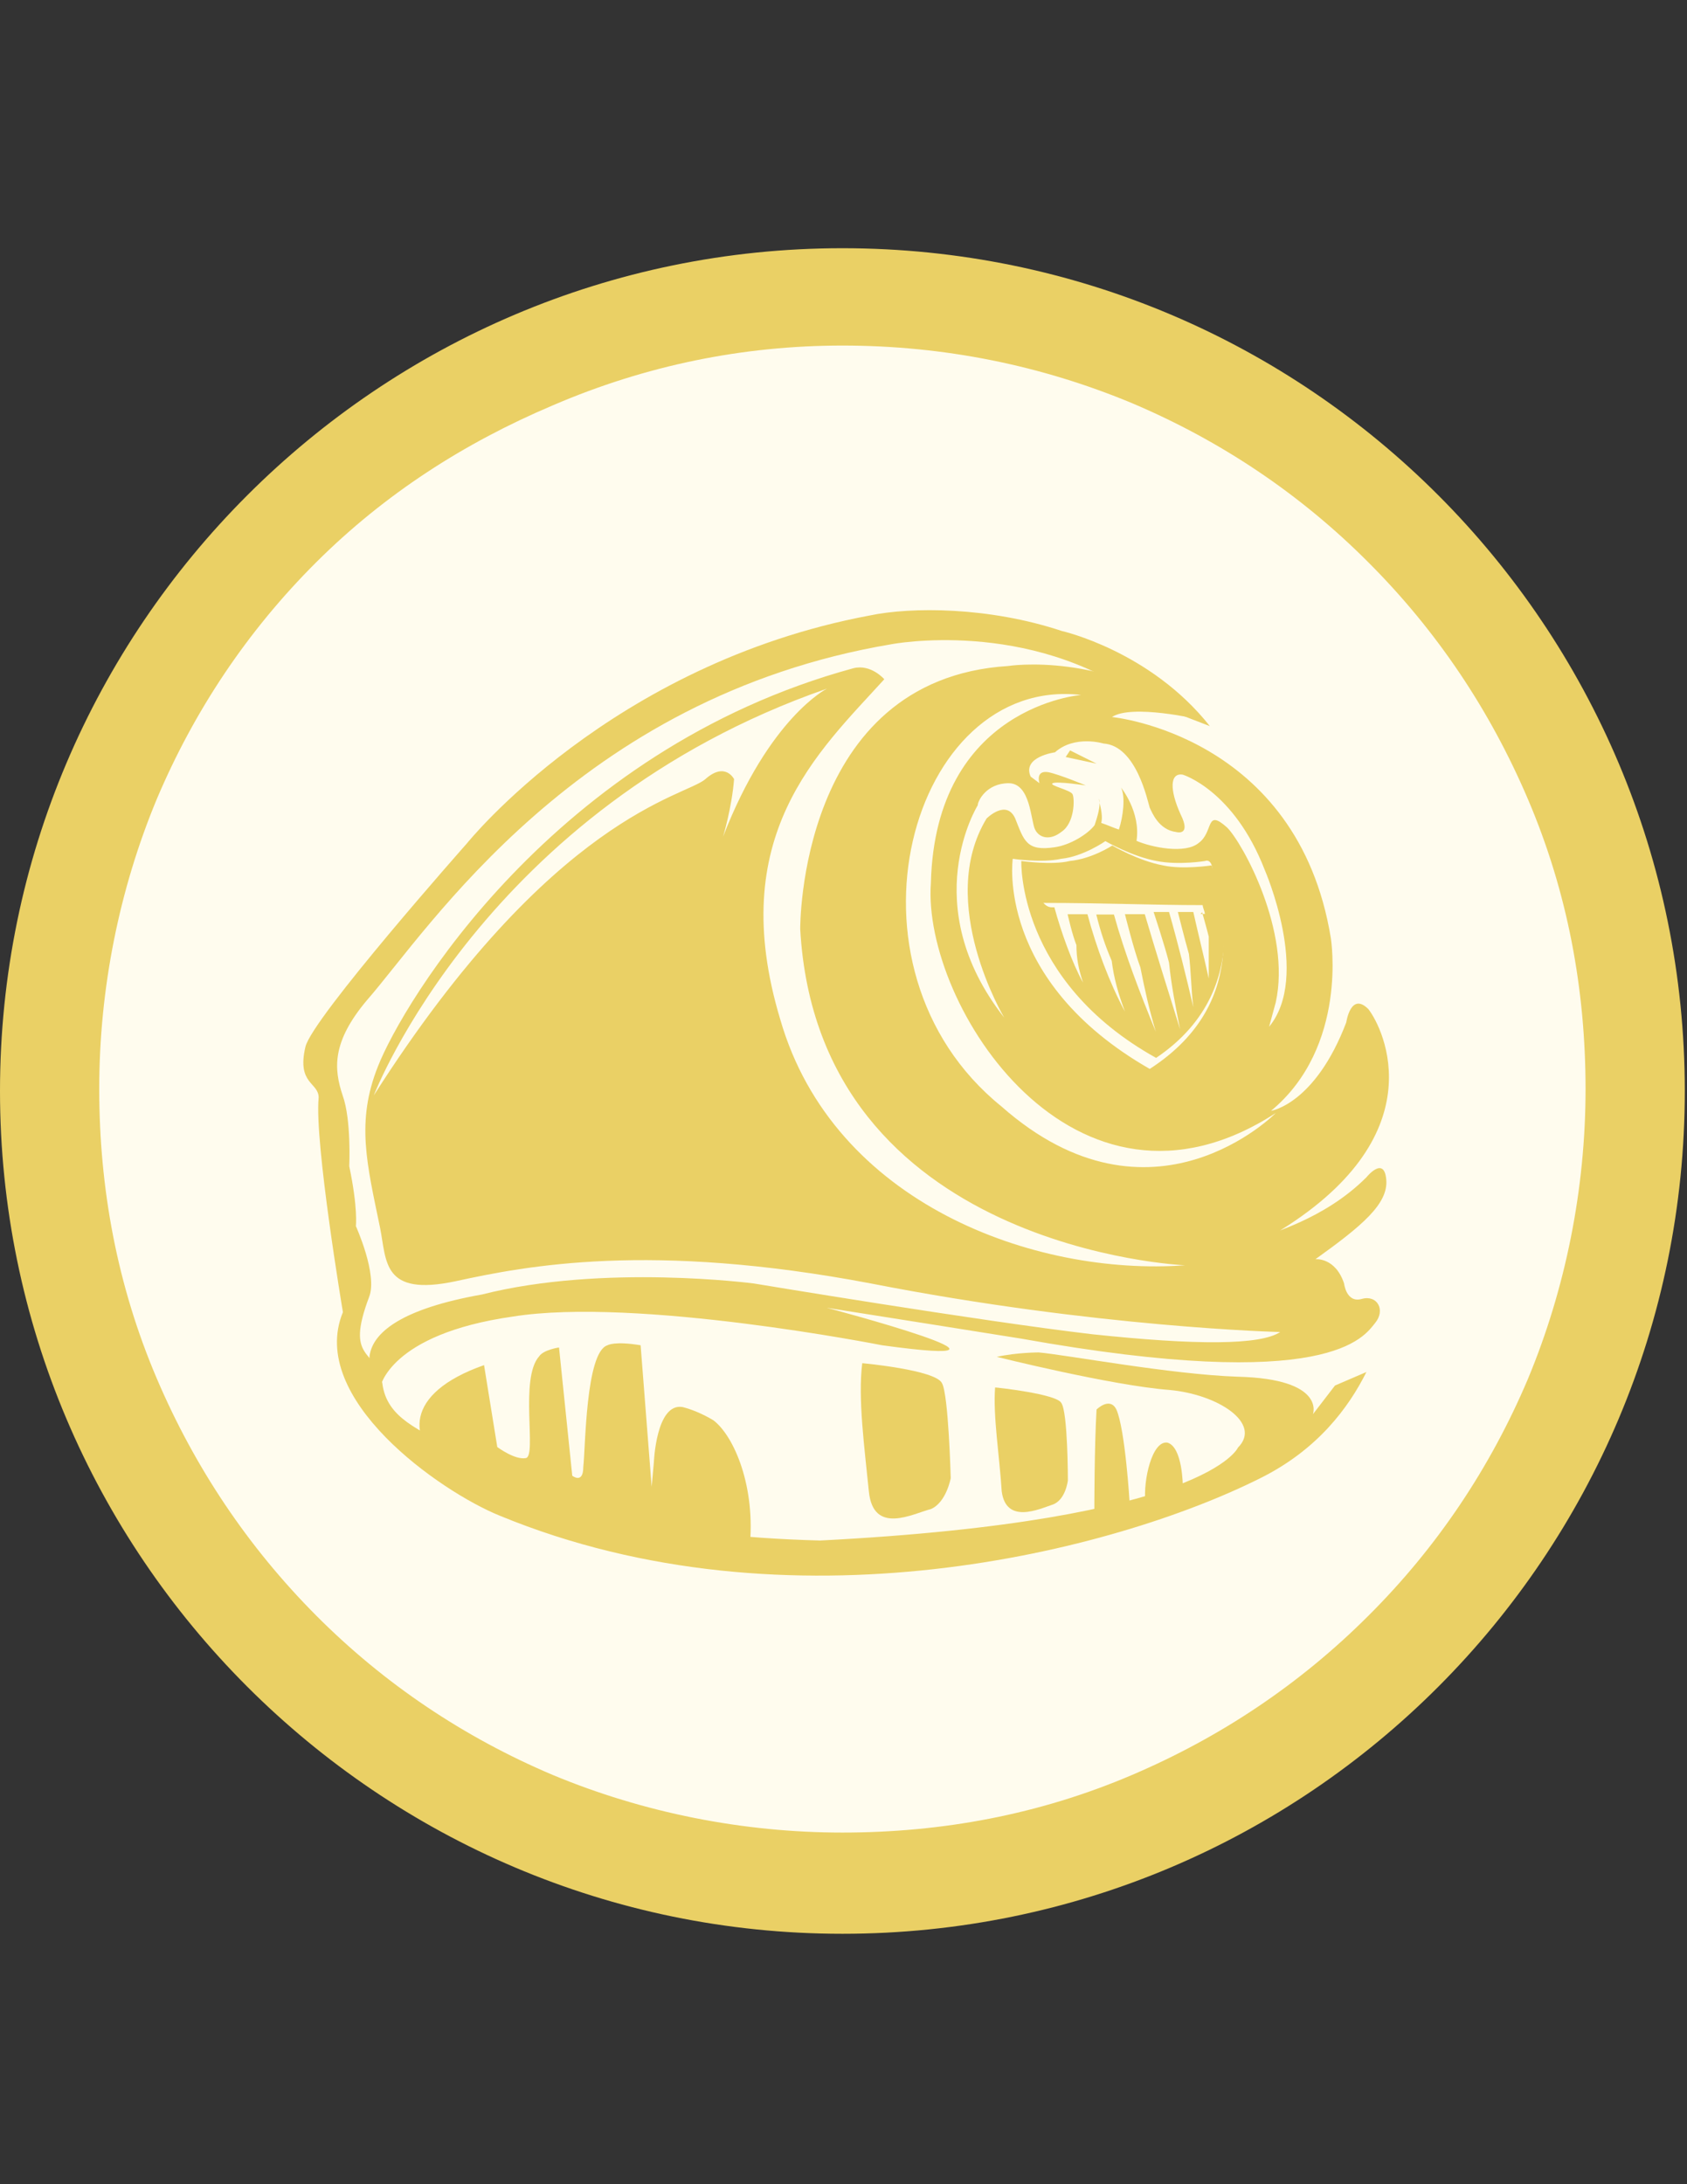 <?xml version="1.0" encoding="utf-8"?>
<!-- Generator: Adobe Illustrator 18.0.0, SVG Export Plug-In . SVG Version: 6.00 Build 0)  -->
<!DOCTYPE svg PUBLIC "-//W3C//DTD SVG 1.1//EN" "http://www.w3.org/Graphics/SVG/1.1/DTD/svg11.dtd">
<svg version="1.1" id="Layer_1" xmlns="http://www.w3.org/2000/svg" xmlns:xlink="http://www.w3.org/1999/xlink" x="0px" y="0px"
	 viewBox="0 0 612 792" enable-background="new 0 0 612 792" xml:space="preserve">
<rect x="0" y="0" width="612" height="792" fill="#333333" stroke="none"/>
<path fill="#FFFCEE" d="M305.6,684.4c-77,0-149.2-29.7-203.7-84.2S17.6,472.6,17.6,395.6s29.7-149.2,84.2-203.7
	s126.7-84.2,203.7-84.2s149.2,29.7,203.7,84.2s84.2,126.7,84.2,203.7s-29.7,149.2-84.2,203.7C455.6,653.9,382.6,684.4,305.6,684.4z"
	/>
<path fill="#EAD065" d="M305.6,125.3c36.9,0,72.2,7.2,105.1,20.9c32.1,13.6,61,32.9,85.8,57.8c24.9,24.9,44.1,53.7,57.8,85.8
	c14.4,33.7,20.9,69,20.9,105.1s-7.2,72.2-20.9,105.1c-13.6,32.1-32.9,61-57.8,85.8c-24.9,24.9-53.7,44.1-85.8,57.8
	c-33.7,14.4-69,20.9-105.1,20.9s-72.2-7.2-105.1-20.9c-32.1-13.6-61-32.9-85.8-57.8S70.6,532,56.9,499.9
	c-14.4-33.7-20.9-69-20.9-105.1s7.2-72.2,20.9-105.1c13.6-32.1,32.9-61,57.8-85.8s53.7-43.3,85.8-56.9
	C234.2,132.5,269.5,125.3,305.6,125.3 M305.6,90C137.2,90,0,227.2,0,395.6s137.2,305.6,305.6,305.6c169.2,0,305.6-137.2,305.6-305.6
	S474.8,90,305.6,90L305.6,90z"/>
<g>
	<g>
		<path fill="#EAD065" d="M495.7,497.5c-6.4,12.8-17.6,28.1-38.5,38.5c-52.9,26.5-170.8,56.9-275.9,13.6
			c-21.7-8.8-69.8-42.5-56.9-73.8c0,0-10.4-61.8-8.8-77.8c0-5.6-8-4.8-4.8-18.4c2.4-10.4,58.6-73.8,58.6-73.8l0,0
			c0,0,52.1-65,146-82.6c15.2-3.2,43.3-3.2,69.8,5.6c0,0,32.1,7.2,53.7,34.5l-24.9-9.6c-40.9-29.7-90.6-20.1-90.6-20.1
			C209.3,252.8,155.6,337,133.1,362.7c-12.8,15.2-12,24.9-8.8,34.5c3.2,8.8,2.4,25.7,2.4,25.7c3.2,15.2,2.4,21.7,2.4,21.7
			s8,17.6,4.8,25.7c-8.8,23.3,2.4,18.4,4.8,31.3c1.6,12.8,13.6,16.8,26.5,24.1c37.7,20.9,72.2,31.3,132.3,32.9
			c140.4-7.2,151.6-33.7,151.6-33.7c8.8-8.8-7.2-19.3-24.9-20.9c-20.9-1.6-62.6-12-62.6-12c7.2-1.6,15.2-1.6,15.2-1.6
			c9.6,0.8,48.1,8,72.2,8.8c32.1,0.8,27.3,13.6,27.3,13.6l8-10.4L495.7,497.5z"/>
		<path fill="#EAD065" d="M385,508.7c2.4,3.2,2.4,28.1,2.4,28.1s-0.8,7.2-5.6,8.8c-4.8,1.6-16.8,7.2-18.4-4.8
			c-0.8-12.8-3.2-27.3-2.4-37.7C361.7,503.1,383.4,505.5,385,508.7L385,508.7z"/>
		<path fill="#EAD065" d="M397.8,511.1c0,0,4.8-4.8,7.2,0c3.2,7.2,4.8,33.7,4.8,33.7s-8.8,5.6-12.8,2.4
			C397,547.2,397,524.7,397.8,511.1L397.8,511.1z"/>
		<path fill="#EAD065" d="M423.5,523.1c5.6,1.6,5.6,16,5.6,16c-1.6,2.4-13.6,5.6-13.6,5.6C414.7,536.8,417.9,522.3,423.5,523.1
			L423.5,523.1z"/>
		<path fill="#EAD065" d="M271.9,561.6c0,0-62.6-4-110.7-29.7c-12.8-9.6-15.2-26.5,14.4-36.9l4.8,29.7c0,0,6.4,4.8,10.4,4
			c4-0.8-2.4-28.9,4.8-36.9c1.6-2.4,7.2-3.2,7.2-3.2l4.8,46.5c0,0,4,3.2,4-3.2c0.8-6.4,0.8-41.7,8.8-44.1c0,0,2.4-1.6,12,0l4,51.3
			l0.8-8.8c0,0,0.8-21.7,10.4-20.1c3.2,0.8,7.2,2.4,11.2,4.8C266.3,520.7,274.3,539.2,271.9,561.6L271.9,561.6z"/>
		<path fill="#EAD065" d="M341.7,501.5c2.4,4,3.2,34.5,3.2,34.5s-1.6,8.8-7.2,11.2c-6.4,1.6-20.9,9.6-22.5-6.4s-4-33.7-2.4-46.5
			C312.8,494.3,339.3,496.7,341.7,501.5L341.7,501.5z"/>
		<path fill="#EAD065" d="M495.7,426.9c0,0,6.4-8,7.2,0.8c0.8,8.8-8.8,16.8-25.7,28.9c0,0,7.2-0.8,10.4,8.8c0,0,0.8,7.2,6.4,5.6
			c5.6-1.6,8.8,4,4.8,8.8c-4,4.8-16,25.7-128.3,5.6c0,0-60.2-9.6-70.6-11.2c0,0,85,22.5,20.1,13.6c0,0-89-17.6-134-10.4
			c-44.9,6.4-48.1,25.7-48.1,25.7s-21.7-23.3,36.9-33.7c44.1-11.2,98.7-4,98.7-4s81.8,13.6,122.7,18.4c37.7,4,61,4,68.2-0.8
			c0,0-66.6-1.6-148.4-17.6c-80.2-15.2-125.1-6.4-150.8-0.8c-26.5,5.6-24.9-7.2-27.3-19.3c-4.8-23.3-8.8-38.5-0.8-58.6
			c8.8-22.5,63.4-114.7,172.5-144.4c6.4-1.6,11.2,4,11.2,4c-24.1,26.5-57.8,56.9-37.7,123.5c19.3,66.6,92.2,93,146.8,89
			c0,0-133.1-5.6-139.6-121.9c0,0-0.8-90.6,75.4-95.4c0,0,35.3-5.6,69,19.3c0,0-24.1-5.6-31.3-0.8c0,0,67.4,6.4,79.4,80.2
			c0,0,6.4,39.3-21.7,62.6c0,0,16-2.4,27.3-32.1c0,0,1.6-11.2,8-4.8c5.6,7.2,24.9,46.5-34.5,81.8
			C459.6,446.9,479.7,442.9,495.7,426.9L495.7,426.9z M392.2,252c-61.8-7.2-91.4,98.7-28.9,149.2c54.5,48.1,99.5,2.4,99.5,2.4
			c-73,47.3-128.3-39.3-125.1-83.4C339.3,256,392.2,252,392.2,252L392.2,252z M135.6,397.2c65-101.9,113.1-108.3,120.3-114.7
			s10.4,0,10.4,0c-0.8,10.4-4,20.9-4,20.9c16.8-43.3,37.7-53.7,37.7-53.7C175.7,292.9,135.6,397.2,135.6,397.2L135.6,397.2z
			 M460.4,372.3c15.2-18.4-1.6-56.9-1.6-56.9c-11.2-28.9-29.7-34.5-29.7-34.5c-4.8-0.8-4.8,5.6-0.8,14.4c4,8-1.6,6.4-1.6,6.4
			c-6.4-0.8-8.8-7.2-9.6-8.8c-0.8-2.4-4.8-22.5-16.8-23.3c0,0-10.4-3.2-17.6,3.2c0,0-12,1.6-8.8,8.8l3.2,2.4c0,0-1.6-4.8,3.2-4
			c4,0.8,13.6,4.8,13.6,4.8s-10.4-1.6-12-0.8c-1.6,0.8,6.4,2.4,7.2,4c0.8,1.6,0.8,10.4-4,13.6c-4,3.2-8,2.4-9.6-0.8
			c-1.6-3.2-1.6-16.8-9.6-16.8s-11.2,6.4-11.2,8c0,0-22.5,36.1,9.6,77c0,0-24.9-41.7-6.4-72.2c0,0,7.2-7.2,10.4,0
			c3.2,8,4,12,14.4,10.4c5.6-0.8,12-4.8,14.4-8c0.8-2.4,2.4-7.2,1.6-9.6c0,1.6,1.6,5.6,0.8,8.8c2.4,0.8,4,1.6,6.4,2.4
			c1.6-4.8,2.4-12,0.8-15.2c0,0,7.2,8.8,5.6,19.3c5.6,2.4,17.6,4.8,22.5,0.8c5.6-4,2.4-12.8,10.4-5.6c5.6,5.6,23.3,37.7,17.6,63.4
			L460.4,372.3L460.4,372.3z M386.6,274.5l1.6-2.4l9.6,4.8L386.6,274.5L386.6,274.5z M401,305c0,0-8,5.6-16,6.4
			c-7.2,1.6-17.6,0-17.6,0s-6.4,44.1,49.7,76.2c38.5-24.9,24.9-61.8,22.5-73.8c-0.8-2.4-2.4-1.6-2.4-1.6s-9.6,1.6-17.6,0
			C410.7,310.6,401,305,401,305L401,305z"/>
		<path fill="#EAD065" d="M403.5,306.6c0,0,9.6,5.6,18.4,7.2c7.2,1.6,17.6,0,17.6,0s19.3,43.3-20.1,69.8
			c-50.5-28.1-48.9-71.4-48.9-71.4s11.2,1.6,17.6,0C396.2,311.4,403.5,306.6,403.5,306.6L403.5,306.6z M435.5,331.4
			c0.8,0,1.6,0,1.6,0c0-0.8-0.8-2.4-0.8-3.2l0,0c-18.4,0-36.1-0.8-57.8-0.8c0.8,0.8,1.6,1.6,3.2,1.6h0.8c2.4,8.8,6.4,20.1,10.4,27.3
			c-1.6-4.8-2.4-8.8-2.4-13.6c-1.6-4-3.2-11.2-3.2-11.2h0.8c1.6,0,3.2,0,4.8,0h1.6c3.2,12,8,24.9,13.6,35.3c-2.4-6.4-4-12-4.8-18.4
			c-2.4-5.6-4-10.4-5.6-16.8h1.6c1.6,0,3.2,0,4,0h0.8c4,14.4,9.6,28.9,15.2,42.5c-2.4-8-4-15.2-5.6-23.3c-2.4-6.4-5.6-19.3-5.6-19.3
			h1.6c1.6,0,2.4,0,4,0h1.6c4,13.6,8.8,28.9,12.8,41.7c-1.6-8-3.2-16-4-24.1c-1.6-6.4-5.6-18.4-5.6-18.4h0.8c1.6,0,2.4,0,4,0h0.8
			c3.2,11.2,6.4,24.1,8.8,34.5c-0.8-6.4-0.8-12.8-1.6-19.3c-1.6-5.6-4-15.2-4-15.2h1.6c0.8,0,2.4,0,3.2,0h0.8
			c1.6,7.2,4,16.8,5.6,24.1c0-4.8,0-10.4,0-15.2c-0.8-3.2-2.4-8.8-2.4-8.8"/>
	</g>
</g>
</svg>
